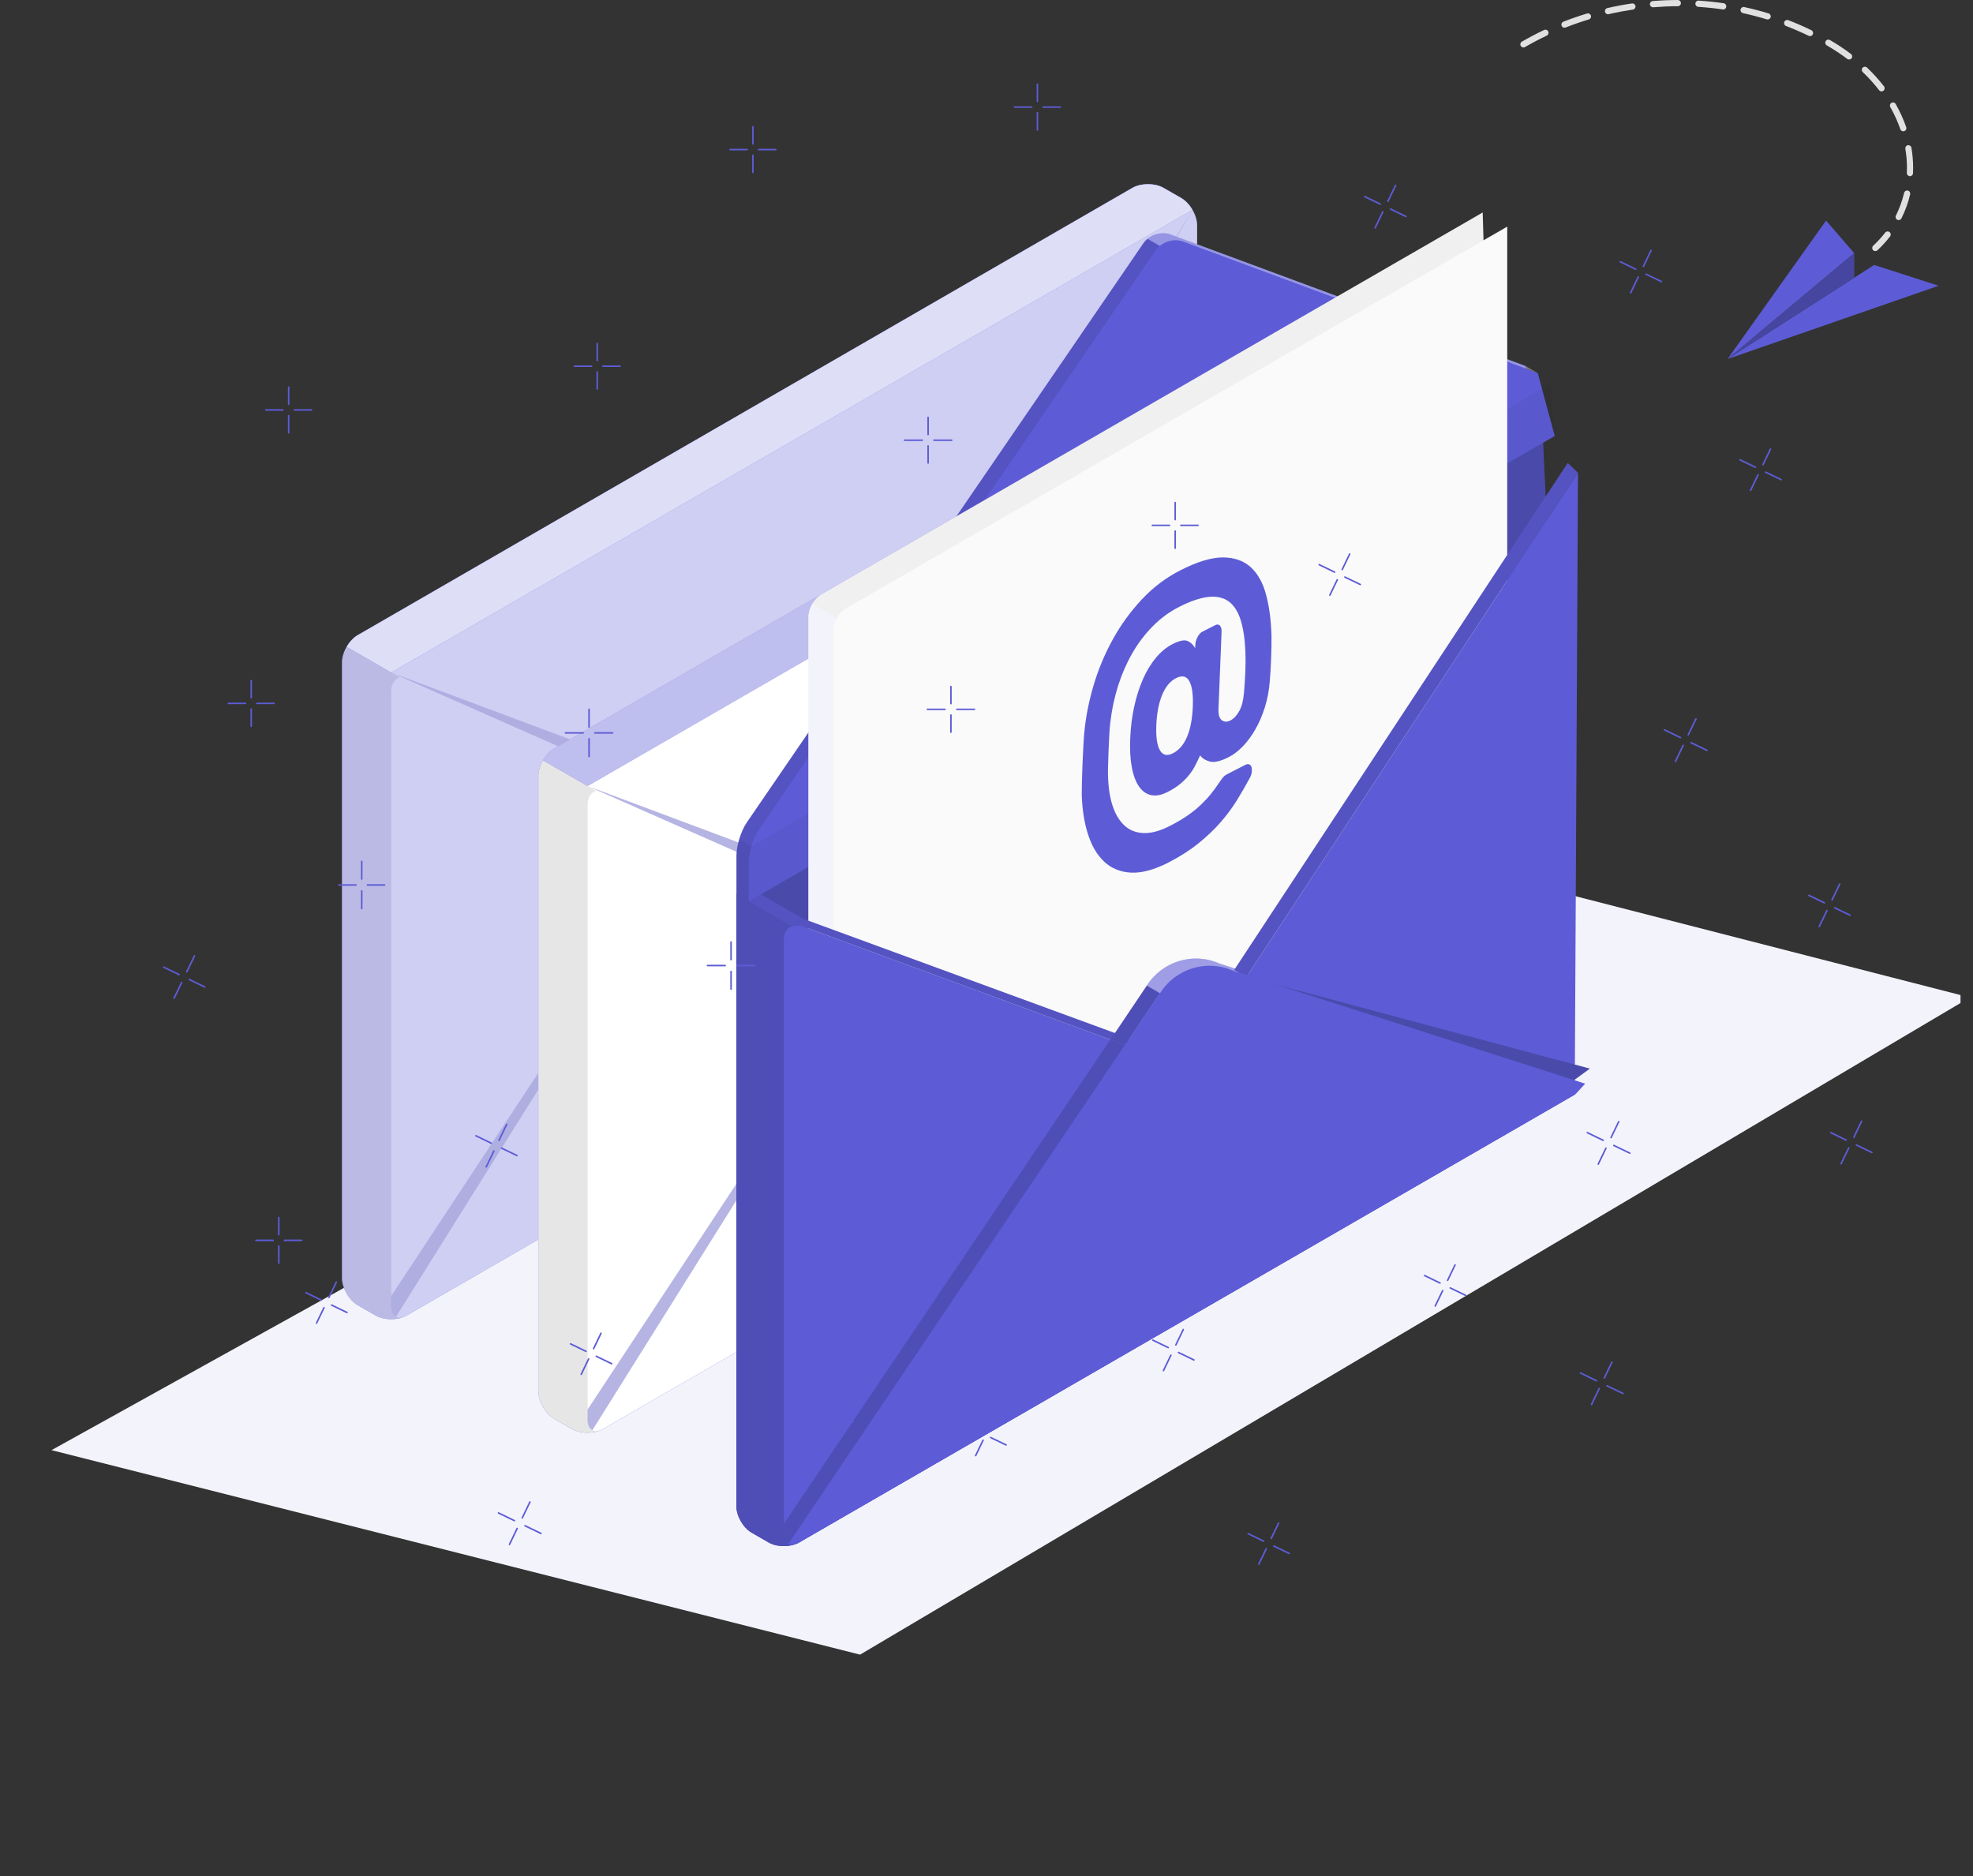 <svg width="632" height="601" viewBox="0 0 632 601" fill="none" xmlns="http://www.w3.org/2000/svg">
<rect x="0" y="0" width="632" height="601" fill="#333333" stroke="none"/>
<g clip-path="url(#clip0_410_1533)">
<path d="M275.5 530L631 319.5L401 260.441C396.374 257.77 388.863 257.77 384.237 260.441L16.5 464.5" fill="#F3F3FC"/>
<path d="M243.744 601.001L627.981 379.148L243.744 601.001Z" fill="#F3F3FC"/>
<path d="M0 469.953L226.98 601.001L0 469.953Z" fill="#F3F3FC"/>
<path d="M109.561 212.155C109.561 208.941 111.806 205.051 114.594 203.444L362.693 60.201C365.461 58.594 369.971 58.594 372.758 60.201L378.43 63.472C381.198 65.079 383.463 68.97 383.463 72.183V269.394C383.463 272.588 381.198 276.498 378.43 278.104L130.331 421.347C127.563 422.954 123.033 422.954 120.265 421.347L114.594 418.076C111.826 416.489 109.561 412.559 109.561 409.365V212.155Z" fill="#5D5CD6"/>
<g opacity="0.7">
<path d="M109.561 212.155C109.561 208.941 111.806 205.051 114.594 203.444L362.693 60.201C365.461 58.594 369.971 58.594 372.758 60.201L378.43 63.472C381.198 65.079 383.463 68.97 383.463 72.183V269.394C383.463 272.588 381.198 276.498 378.43 278.104L130.331 421.347C127.563 422.954 123.033 422.954 120.265 421.347L114.594 418.076C111.826 416.489 109.561 412.559 109.561 409.365V212.155Z" fill="white"/>
</g>
<path d="M111.032 207.198L125.298 215.425L381.972 67.227C381.062 65.659 379.804 64.284 378.43 63.471L372.739 60.219C369.971 58.593 365.461 58.593 362.693 60.219L114.613 203.443C113.2 204.237 111.942 205.63 111.032 207.198Z" fill="#5D5CD6"/>
<path opacity="0.8" d="M111.032 207.198L125.298 215.425L381.972 67.227C381.062 65.659 379.804 64.284 378.43 63.471L372.739 60.219C369.971 58.593 365.461 58.593 362.693 60.219L114.613 203.443C113.2 204.237 111.942 205.63 111.032 207.198Z" fill="white"/>
<path opacity="0.1" d="M109.561 212.155V409.365C109.561 412.579 111.826 416.469 114.613 418.076L120.285 421.367C120.71 421.599 121.156 421.812 121.659 421.986C122.298 422.199 122.995 422.373 123.73 422.47C125.046 422.644 126.421 422.586 127.698 422.335C128.027 422.257 128.376 422.18 128.686 422.083C128.898 422.005 129.131 421.947 129.305 421.87C128.376 422.199 127.543 422.122 126.866 421.773C125.917 421.27 125.317 420.128 125.317 418.463V221.233C125.317 219.162 126.363 217.594 127.931 216.955L125.317 215.426L111.051 207.199C110.122 208.767 109.561 210.548 109.561 212.155Z" fill="#5D5CD6"/>
<path opacity="0.05" d="M109.561 212.155V409.365C109.561 412.579 111.826 416.469 114.613 418.076L120.285 421.367C120.71 421.599 121.156 421.812 121.659 421.986C122.298 422.199 122.995 422.373 123.73 422.47C125.046 422.644 126.421 422.586 127.698 422.335C128.027 422.257 128.376 422.18 128.686 422.083C128.898 422.005 129.131 421.947 129.305 421.87C128.376 422.199 127.543 422.122 126.866 421.773C125.917 421.27 125.317 420.128 125.317 418.463V221.233C125.317 219.162 126.363 217.594 127.931 216.955L125.317 215.426L111.051 207.199C110.122 208.767 109.561 210.548 109.561 212.155Z" fill="black"/>
<path opacity="0.2" d="M125.317 215.427L244.46 259.948C252.958 263.104 262.501 259.968 267.437 252.38L286.561 223.073L381.972 67.248L290.375 224.176L383.443 269.491C383.424 271.117 382.824 272.918 381.875 274.505L290.084 224.622L267.843 260.2C262.733 268.369 252.396 271.543 243.608 267.653L227.774 260.665L126.847 421.755C125.898 421.251 125.298 420.109 125.298 418.445V415.154L227.29 260.452L125.317 215.427Z" fill="#5D5CD6"/>
<path opacity="0.05" d="M125.317 215.427L244.46 259.948C252.958 263.104 262.501 259.968 267.437 252.38L286.561 223.073L381.972 67.248L290.375 224.176L383.443 269.491C383.424 271.117 382.824 272.918 381.875 274.505L290.084 224.622L267.843 260.2C262.733 268.369 252.396 271.543 243.608 267.653L227.774 260.665L126.847 421.755C125.898 421.251 125.298 420.109 125.298 418.445V415.154L227.29 260.452L125.317 215.427Z" fill="black"/>
<path d="M446.354 305.745C446.354 308.939 444.089 312.849 441.321 314.456L193.222 457.699C190.454 459.286 185.924 459.286 183.156 457.699L177.484 454.428C174.716 452.84 172.452 448.911 172.452 445.717V248.506C172.452 245.293 174.697 241.402 177.484 239.796L425.583 96.553C428.352 94.946 432.862 94.946 435.649 96.553L441.321 99.824C444.089 101.431 446.354 105.321 446.354 108.535" fill="#5D5CD6"/>
<path d="M446.354 305.745C446.354 308.939 444.089 312.849 441.321 314.456L193.222 457.699C190.454 459.286 185.924 459.286 183.156 457.699L177.484 454.428C174.716 452.84 172.452 448.911 172.452 445.717V248.506C172.452 245.293 174.697 241.402 177.484 239.796L425.583 96.553C428.352 94.946 432.862 94.946 435.649 96.553L441.321 99.824C444.089 101.431 446.354 105.321 446.354 108.535" fill="white"/>
<path d="M444.882 103.58C443.973 102.012 442.714 100.638 441.34 99.825L435.649 96.573C432.881 94.947 428.371 94.947 425.603 96.573L177.504 239.797C176.091 240.61 174.833 241.984 173.942 243.552L188.208 251.779L444.882 103.58Z" fill="#5D5CD6"/>
<path opacity="0.6" d="M444.882 103.58C443.973 102.012 442.714 100.638 441.34 99.825L435.649 96.573C432.881 94.947 428.371 94.947 425.603 96.573L177.504 239.797C176.091 240.61 174.833 241.984 173.942 243.552L188.208 251.779L444.882 103.58Z" fill="white"/>
<path opacity="0.1" d="M172.471 248.506V445.717C172.471 448.93 174.736 452.821 177.523 454.427L183.195 457.718C183.621 457.95 184.066 458.163 184.569 458.338C185.208 458.551 185.905 458.725 186.641 458.822C187.957 458.996 189.331 458.938 190.609 458.686C190.938 458.609 191.267 458.512 191.577 458.415C191.79 458.338 191.983 458.28 192.177 458.183C191.248 458.512 190.435 458.473 189.776 458.144C188.828 457.641 188.228 456.499 188.228 454.834V257.585C188.228 255.513 189.273 253.946 190.841 253.307L188.228 251.778L173.962 243.551C173.033 245.119 172.471 246.9 172.471 248.506Z" fill="black"/>
<path opacity="0.4" d="M444.786 310.857L352.995 260.973L330.754 296.552C325.643 304.72 315.307 307.895 306.519 304.004L290.685 297.016L189.757 458.106C188.809 457.603 188.208 456.461 188.208 454.796V451.506L290.201 296.803L188.208 251.779L307.351 296.3C315.849 299.455 325.392 296.319 330.328 288.731L349.453 259.425L444.863 103.6" fill="#5D5CD6"/>
<path opacity="0.4" d="M444.883 103.58L353.285 260.508L446.354 305.824" fill="#5D5CD6"/>
<path opacity="0.05" d="M444.786 310.857L352.995 260.973L330.754 296.552C325.643 304.72 315.307 307.895 306.519 304.004L290.685 297.016L189.757 458.106C188.809 457.603 188.208 456.461 188.208 454.796V451.506L290.201 296.803L188.208 251.779L307.351 296.3C315.849 299.455 325.392 296.319 330.328 288.731L349.453 259.425L444.863 103.6" fill="black"/>
<path opacity="0.05" d="M444.883 103.58L353.285 260.508L446.354 305.824" fill="black"/>
<path d="M504.405 350.615L255.939 494.071C253.267 495.619 248.893 495.619 246.221 494.071L240.743 490.916C238.072 489.367 235.885 485.592 235.885 482.495V286.427L494.069 137.357" fill="#5D5CD6"/>
<path opacity="0.2" d="M504.405 350.615L255.939 494.071C253.267 495.619 248.893 495.619 246.221 494.071L240.743 490.916C238.072 489.367 235.885 485.592 235.885 482.495V286.427L494.069 137.357" fill="black"/>
<path d="M488.629 117.226L375.004 75.124C372.003 74.001 368.093 75.26 366.274 77.892L239.175 263.508C237.356 266.16 235.904 270.902 235.904 274.096C235.904 279.4 235.904 286.427 235.904 286.427L239.853 288.711L494.107 137.357" fill="#5D5CD6"/>
<path opacity="0.1" d="M371.539 78.782C371.035 79.169 370.59 79.653 370.222 80.176L243.105 265.792C242.176 267.166 241.324 269.102 240.743 271.095L236.794 268.811C237.085 267.843 237.433 266.895 237.82 266.004C237.84 265.966 237.84 265.946 237.859 265.927C238.033 265.54 238.208 265.172 238.401 264.804C238.44 264.746 238.459 264.688 238.498 264.63C238.711 264.224 238.943 263.836 239.175 263.507L366.274 77.892C366.467 77.601 366.68 77.369 366.912 77.118C367.125 76.904 367.358 76.692 367.59 76.498L371.539 78.782Z" fill="black"/>
<path opacity="0.35" d="M492.578 119.511L378.933 77.39C376.533 76.5 373.552 77.119 371.539 78.784L367.59 76.5C369.622 74.854 372.584 74.216 375.004 75.106L488.629 117.208" fill="white"/>
<path d="M238.498 264.631C238.711 264.224 238.943 263.856 239.176 263.508C238.943 263.856 238.711 264.224 238.498 264.631Z" fill="#5D5CD6"/>
<path d="M366.912 77.118C367.125 76.904 367.358 76.692 367.59 76.498C367.358 76.692 367.125 76.904 366.912 77.118Z" fill="#5D5CD6"/>
<path d="M236.794 268.832C237.085 267.864 237.433 266.896 237.82 266.025C237.433 266.896 237.085 267.845 236.794 268.832Z" fill="#5D5CD6"/>
<path d="M237.859 265.928C238.033 265.54 238.208 265.173 238.401 264.824C238.227 265.173 238.033 265.54 237.859 265.928Z" fill="#5D5CD6"/>
<path opacity="0.2" d="M237.82 266.005C237.84 265.986 237.84 265.947 237.859 265.928C237.84 265.947 237.84 265.986 237.82 266.005Z" fill="black"/>
<path opacity="0.2" d="M238.401 264.805C238.44 264.747 238.459 264.669 238.498 264.611C238.459 264.689 238.44 264.747 238.401 264.805Z" fill="black"/>
<path opacity="0.2" d="M366.274 77.893C366.467 77.622 366.68 77.371 366.912 77.119C366.68 77.371 366.467 77.622 366.274 77.893Z" fill="black"/>
<path d="M492.578 119.511L378.953 77.409C375.952 76.287 372.042 77.545 370.223 80.177L243.124 265.793C241.305 268.445 239.853 273.188 239.853 276.381C239.853 281.685 239.853 288.712 239.853 288.712L498.037 139.643" fill="#5D5CD6"/>
<path opacity="0.05" d="M496.643 122.994L240.743 271.096C240.743 271.096 240.724 271.115 240.724 271.134C240.182 272.973 239.833 274.851 239.833 276.4C239.833 281.703 239.833 288.73 239.833 288.73L498.018 139.661" fill="black"/>
<path d="M474.944 68.059L263.178 190.318C260.855 191.654 258.978 194.906 258.997 197.577V451.195C258.997 452.53 259.462 453.459 260.216 453.905C260.971 454.35 267.321 458.008 268.075 458.453C268.83 458.899 269.876 458.821 271.037 458.163L482.803 335.903" fill="#F0F0F0"/>
<path d="M482.803 72.588L271.037 194.848C268.714 196.183 266.837 199.435 266.837 202.107V455.724C266.837 458.395 268.714 459.479 271.037 458.143L482.803 335.884" fill="#FAFAFA"/>
<path d="M406.749 218.134C406.517 221.135 405.994 223.941 405.162 226.574C404.33 229.206 403.304 231.568 402.104 233.659C400.904 235.749 399.568 237.549 398.116 239.059C396.645 240.569 395.174 241.692 393.683 242.466C391.031 243.821 388.999 244.305 387.586 243.937C386.173 243.569 385.108 242.911 384.431 241.963C383.966 242.95 383.502 243.957 382.979 244.983C382.476 246.008 381.837 247.015 381.063 248.022C380.288 249.028 379.34 249.996 378.217 250.964C377.094 251.912 375.701 252.822 374.055 253.655C372.1 254.661 370.339 255.01 368.79 254.7C367.242 254.39 365.945 253.48 364.88 251.97C363.815 250.461 363.041 248.409 362.557 245.815C362.054 243.221 361.88 240.143 362.035 236.582C362.17 233.02 362.596 229.632 363.293 226.419C363.99 223.206 364.919 220.302 366.061 217.67C367.203 215.037 368.577 212.734 370.203 210.778C371.81 208.823 373.61 207.333 375.565 206.326C377.733 205.223 379.34 204.875 380.366 205.3C381.392 205.726 382.224 206.501 382.843 207.623L382.882 206.578C382.921 205.726 383.153 204.894 383.598 204.042C384.044 203.21 384.566 202.629 385.147 202.339L389.289 200.229C389.87 199.938 390.373 199.977 390.76 200.384C391.148 200.79 391.341 201.41 391.302 202.261L390.315 227.019C390.238 228.877 390.586 230.097 391.38 230.697C392.154 231.278 393.083 231.316 394.148 230.755C395.213 230.213 396.142 229.226 396.955 227.774C397.768 226.342 398.271 224.348 398.484 221.812C398.677 219.663 398.813 217.457 398.91 215.153C399.007 212.869 399.007 210.759 398.929 208.823C398.774 204.72 398.271 201.313 397.4 198.564C396.529 195.815 395.232 193.841 393.548 192.621C391.864 191.402 389.696 190.937 387.063 191.208C384.431 191.499 381.275 192.563 377.617 194.441C374.539 196.009 371.752 198.061 369.255 200.597C366.758 203.132 364.59 205.978 362.751 209.152C360.912 212.346 359.402 215.792 358.202 219.509C357.021 223.225 356.189 227.038 355.724 230.91C355.569 231.975 355.453 233.349 355.356 235.014C355.26 236.698 355.182 238.44 355.105 240.259C355.027 242.079 354.969 243.84 354.931 245.525C354.892 247.209 354.892 248.583 354.969 249.609C355.144 253.171 355.686 256.229 356.634 258.784C357.563 261.339 358.879 263.314 360.525 264.707C362.189 266.101 364.203 266.817 366.603 266.837C368.984 266.875 371.732 266.101 374.81 264.514C376.978 263.411 378.875 262.288 380.482 261.165C382.088 260.042 383.502 258.9 384.702 257.739C385.921 256.577 386.966 255.455 387.838 254.371C388.709 253.287 389.502 252.203 390.218 251.157C390.818 250.248 391.302 249.551 391.67 249.106C392.019 248.66 392.503 248.293 393.083 247.983L398.968 244.963C399.549 244.673 400.052 244.692 400.478 245.041C400.904 245.389 401.078 246.086 400.981 247.112C400.962 247.731 400.749 248.409 400.362 249.144C399.181 251.351 397.864 253.655 396.374 256.074C394.903 258.494 393.161 260.875 391.148 263.198C389.134 265.52 386.754 267.805 384.024 270.031C381.275 272.257 378.062 274.328 374.346 276.244C369.739 278.606 365.712 279.69 362.286 279.516C358.86 279.322 356.015 278.161 353.73 276.031C351.446 273.902 349.704 270.96 348.504 267.205C347.304 263.449 346.646 259.21 346.51 254.506C346.51 253.442 346.53 252.009 346.568 250.209C346.607 248.409 346.684 246.512 346.762 244.537C346.839 242.563 346.936 240.685 347.033 238.885C347.13 237.085 347.226 235.672 347.323 234.646C347.788 229.71 348.775 224.658 350.304 219.509C351.833 214.36 353.885 209.462 356.46 204.797C359.034 200.132 362.131 195.873 365.732 192.021C369.332 188.169 373.455 185.053 378.062 182.691C383.482 179.923 388.031 178.549 391.709 178.549C395.406 178.568 398.387 179.613 400.671 181.704C402.955 183.795 404.601 186.795 405.607 190.686C406.614 194.577 407.195 198.99 407.291 203.945C407.311 205.9 407.272 208.223 407.175 210.895C407.078 213.566 406.943 215.986 406.749 218.134ZM370.397 232.284C370.242 236.078 370.629 238.769 371.558 240.337C372.487 241.924 373.862 242.234 375.72 241.285C377.675 240.279 379.204 238.498 380.269 235.943C381.334 233.388 381.934 230.174 382.088 226.303C382.243 222.509 381.856 219.799 380.966 218.173C380.075 216.547 378.643 216.237 376.669 217.244C374.81 218.192 373.339 219.992 372.236 222.644C371.171 225.258 370.552 228.49 370.397 232.284Z" fill="#5D5CD6"/>
<path d="M266.837 455.744C266.837 456.925 267.204 457.796 267.824 458.3C266.411 457.506 260.913 454.312 260.216 453.925C259.442 453.48 258.978 452.55 258.978 451.215V197.578C258.978 196.243 259.442 194.771 260.216 193.455L268.075 197.985C267.301 199.301 266.837 200.791 266.837 202.127V455.744Z" fill="#F3F3FC"/>
<path d="M502.45 345.137L394.864 311.03C386.405 307.275 376.514 310.333 371.616 318.192L256.597 489.154L252.338 491.613L252.299 491.632C251.003 492.348 249.86 492.445 249.009 492L367.3 315.792C372.216 307.933 382.127 304.874 390.567 308.61L502.721 344.769" fill="#5D5CD6"/>
<path opacity="0.4" d="M361.009 334.956L361.28 334.724L256.577 489.136L252.319 491.594L252.28 491.614C251.003 492.33 249.841 492.407 248.99 491.981L356.866 332.479L361.009 334.956Z" fill="white"/>
<path opacity="0.4" d="M502.45 345.137L394.845 311.01C386.405 307.255 376.514 310.314 371.597 318.173L367.338 315.695C372.255 307.875 382.127 304.855 390.567 308.571L502.721 344.75" fill="white"/>
<path d="M505.47 151.45L399.297 312.869L383.443 334.956C381.662 337.472 377.752 338.924 374.713 338.227L361.028 334.975L256.558 296.513C255.803 296.338 255.087 296.319 254.429 296.435C254.158 296.493 253.887 296.571 253.635 296.687L257.564 294.403L357.718 331.104L370.9 335.808C373.92 336.524 377.83 335.072 379.63 332.536L395.483 310.469L502.179 148.295" fill="#5D5CD6"/>
<path opacity="0.4" d="M399.277 312.85L383.424 334.936C381.643 337.453 377.733 338.905 374.694 338.208L361.009 334.956L361.28 334.723L361.938 333.678L370.9 335.807C373.92 336.524 377.83 335.072 379.63 332.536L395.329 310.701L399.277 312.85Z" fill="white"/>
<path opacity="0.1" d="M502.199 148.314L395.503 310.469L395.348 310.682V310.702L399.297 312.85L505.47 151.431" fill="black"/>
<path d="M258.668 299.591L235.885 286.428V482.496C235.885 485.574 238.072 489.368 240.743 490.917L246.221 494.072C248.893 495.62 253.267 495.62 255.939 494.072L258.668 492.485V299.591Z" fill="#5D5CD6"/>
<path opacity="0.15" d="M258.668 299.591L235.885 286.428V482.496C235.885 485.574 238.072 489.368 240.743 490.917L246.221 494.072C248.893 495.62 253.267 495.62 255.939 494.072L258.668 492.485V299.591Z" fill="black"/>
<path d="M504.425 350.634L255.958 494.071L255.919 494.09C254.622 494.826 253.461 494.922 252.609 494.477C251.854 494.09 251.332 493.296 251.157 492.154C251.119 491.883 251.099 491.593 251.099 491.283V300.809C251.099 297.731 253.519 295.795 256.558 296.512L361.028 334.974L374.713 338.226C377.752 338.923 381.663 337.471 383.443 334.955L399.297 312.868L505.47 151.449" fill="#5D5CD6"/>
<path d="M509.264 342.292L399.297 312.85L472.95 368.792" fill="#5D5CD6"/>
<path opacity="0.2" d="M509.264 342.292L399.297 312.85L472.95 368.792" fill="black"/>
<path d="M251.08 491.264C251.08 492.871 251.661 493.974 252.59 494.458C253.442 494.903 254.603 494.806 255.9 494.09L255.939 494.071L341.477 444.691L361.009 334.955L251.08 488.089V491.264Z" fill="#5D5CD6"/>
<path opacity="0.15" d="M371.558 318.153L252.59 494.458C251.661 493.974 251.08 492.871 251.08 491.264V488.09L367.3 315.734C367.3 315.714 367.319 315.695 367.338 315.676L371.558 318.153Z" fill="black"/>
<path d="M504.734 350.421L255.958 494.071L255.919 494.09C254.622 494.826 253.461 494.922 252.609 494.458L371.597 318.114C376.533 310.236 386.482 307.177 394.98 310.933L507.773 347.111" fill="#5D5CD6"/>
<path opacity="0.15" d="M236.795 268.812L240.743 271.097C240.182 272.955 239.834 274.852 239.834 276.4C239.834 281.704 239.834 288.712 239.834 288.712L235.885 286.427C235.885 286.427 235.885 279.401 235.885 274.097C235.885 272.568 236.233 270.671 236.795 268.812Z" fill="black"/>
<path d="M257.565 294.401L253.635 296.685L249.648 294.382L239.833 288.73L243.647 286.465L257.565 294.401Z" fill="#5D5CD6"/>
<path opacity="0.1" d="M257.739 294.479L243.647 286.465L239.833 288.73L249.648 294.382L253.635 296.685L253.674 296.666C253.906 296.569 254.158 296.492 254.429 296.434C255.087 296.318 255.803 296.337 256.558 296.511L264.494 299.434L355.685 332.999L357.118 330.889L257.739 294.479Z" fill="black"/>
<path d="M89.306 390V395.479M89.306 399.132V404.611M96.612 397.306H91.132M87.479 397.306H82" stroke="#5D5CD6" stroke-width="0.5" stroke-linecap="round" stroke-linejoin="round"/>
</g>
<path d="M80.467 218V223.479M80.467 227.132V232.611M87.773 225.306H82.294M78.641 225.306H73.162" stroke="#5D5CD6" stroke-width="0.5" stroke-linecap="round" stroke-linejoin="round"/>
<path d="M191.306 110V115.479M191.306 119.132V124.611M198.611 117.306H193.132M189.479 117.306H184" stroke="#5D5CD6" stroke-width="0.5" stroke-linecap="round" stroke-linejoin="round"/>
<path d="M297.295 133.695V139.175M297.295 142.827V148.307M304.844 141.001H299.182M295.408 141.001H289.746" stroke="#5D5CD6" stroke-width="0.5" stroke-linecap="round" stroke-linejoin="round"/>
<path d="M188.683 227.209V232.871M188.683 236.646V242.308M196.233 234.758H190.571M186.796 234.758H181.134" stroke="#5D5CD6" stroke-width="0.5" stroke-linecap="round" stroke-linejoin="round"/>
<path d="M304.601 219.902V225.382M304.601 229.035V234.514M312.15 227.208H306.488M302.714 227.208H297.052" stroke="#5D5CD6" stroke-width="0.5" stroke-linecap="round" stroke-linejoin="round"/>
<path d="M92.467 124V129.479M92.467 133.132V138.611M99.773 131.306H94.294M90.641 131.306H85.162" stroke="#5D5CD6" stroke-width="0.5" stroke-linecap="round" stroke-linejoin="round"/>
<path d="M241.175 40.611V46.091M241.175 49.743V55.223M248.481 47.917H243.002M239.349 47.917H233.87" stroke="#5D5CD6" stroke-width="0.5" stroke-linecap="round" stroke-linejoin="round"/>
<path d="M332.306 27V32.479M332.306 36.132V41.611M339.611 34.306H334.132M330.479 34.306H325" stroke="#5D5CD6" stroke-width="0.5" stroke-linecap="round" stroke-linejoin="round"/>
<path d="M376.441 160.969V166.448M376.441 170.101V175.58M383.747 168.274H378.267M374.614 168.274H369.135" stroke="#5D5CD6" stroke-width="0.5" stroke-linecap="round" stroke-linejoin="round"/>
<path d="M115.869 275.914V281.576M115.869 285.351V291.013M123.175 283.463H117.696M114.043 283.463H108.564" stroke="#5D5CD6" stroke-width="0.5" stroke-linecap="round" stroke-linejoin="round"/>
<path d="M234.176 301.727V307.389M234.176 311.163V316.825M241.725 309.276H236.063M232.289 309.276H226.627" stroke="#5D5CD6" stroke-width="0.5" stroke-linecap="round" stroke-linejoin="round"/>
<path d="M369.282 429.265L374.218 431.644M377.508 433.23L382.444 435.609M379.035 425.856L376.656 430.792M375.07 434.082L372.69 439.018" stroke="#5D5CD6" stroke-width="0.5" stroke-linecap="round" stroke-linejoin="round"/>
<path d="M579.44 286.801L584.375 289.18M587.666 290.767L592.602 293.146M589.299 283.173L586.84 288.273M585.201 291.674L582.743 296.774" stroke="#5D5CD6" stroke-width="0.5" stroke-linecap="round" stroke-linejoin="round"/>
<path d="M506.278 439.801L511.378 442.26M514.779 443.899L519.879 446.357M516.357 436.279L513.898 441.379M512.259 444.779L509.8 449.88" stroke="#5D5CD6" stroke-width="0.5" stroke-linecap="round" stroke-linejoin="round"/>
<path d="M586.44 362.801L591.375 365.18M594.666 366.767L599.602 369.146M596.299 359.173L593.84 364.273M592.201 367.674L589.743 372.774" stroke="#5D5CD6" stroke-width="0.5" stroke-linecap="round" stroke-linejoin="round"/>
<path d="M402.334 352.581L407.27 354.96M410.56 356.547L415.496 358.926M412.087 349.172L409.708 354.108M408.122 357.399L405.743 362.334" stroke="#5D5CD6" stroke-width="0.5" stroke-linecap="round" stroke-linejoin="round"/>
<path d="M399.824 491.259L404.759 493.638M408.05 495.224L412.986 497.604M409.577 487.85L407.198 492.786M405.612 496.076L403.232 501.012" stroke="#5D5CD6" stroke-width="0.5" stroke-linecap="round" stroke-linejoin="round"/>
<path d="M309.117 456.493L314.052 458.872M317.343 460.459L322.279 462.838M318.87 453.084L316.491 458.02M314.905 461.311L312.525 466.247" stroke="#5D5CD6" stroke-width="0.5" stroke-linecap="round" stroke-linejoin="round"/>
<path d="M456.334 408.581L461.27 410.96M464.56 412.547L469.496 414.926M466.087 405.172L463.708 410.108M462.122 413.399L459.743 418.334" stroke="#5D5CD6" stroke-width="0.5" stroke-linecap="round" stroke-linejoin="round"/>
<path d="M508.44 362.801L513.54 365.26M516.94 366.899L522.041 369.357M518.518 359.279L516.06 364.379M514.421 367.779L511.962 372.88" stroke="#5D5CD6" stroke-width="0.5" stroke-linecap="round" stroke-linejoin="round"/>
<path d="M182.767 430.466L187.703 432.845M190.993 434.431L195.929 436.811M192.52 427.057L190.141 431.993M188.555 435.283L186.176 440.219" stroke="#5D5CD6" stroke-width="0.5" stroke-linecap="round" stroke-linejoin="round"/>
<path d="M52.44 309.799L57.376 312.178M60.666 313.765L65.602 316.144M62.299 306.171L59.84 311.271M58.201 314.672L55.743 319.772" stroke="#5D5CD6" stroke-width="0.5" stroke-linecap="round" stroke-linejoin="round"/>
<path d="M159.677 484.62L164.777 487.078M168.177 488.717L173.278 491.176M169.755 481.097L167.297 486.198M165.658 489.598L163.199 494.698" stroke="#5D5CD6" stroke-width="0.5" stroke-linecap="round" stroke-linejoin="round"/>
<path d="M152.44 363.799L157.375 366.178M160.666 367.765L165.602 370.144M162.299 360.171L159.84 365.271M158.201 368.672L155.743 373.772" stroke="#5D5CD6" stroke-width="0.5" stroke-linecap="round" stroke-linejoin="round"/>
<path d="M97.988 414.062L102.924 416.441M106.215 418.027L111.15 420.406M107.742 410.653L105.362 415.589M103.776 418.879L101.397 423.815" stroke="#5D5CD6" stroke-width="0.5" stroke-linecap="round" stroke-linejoin="round"/>
<path d="M259.584 448.975L264.685 451.434M268.085 453.073L273.185 455.531M269.663 445.453L267.204 450.553M265.565 453.953L263.107 459.053" stroke="#5D5CD6" stroke-width="0.5" stroke-linecap="round" stroke-linejoin="round"/>
<path d="M557.356 147.284L562.292 149.663M565.582 151.25L570.518 153.629M567.11 143.876L564.73 148.811M563.144 152.102L560.765 157.038" stroke="#5D5CD6" stroke-width="0.5" stroke-linecap="round" stroke-linejoin="round"/>
<path d="M437.191 62.995L442.127 65.374M445.418 66.96L450.354 69.339M447.051 59.367L444.592 64.467M442.953 67.867L440.494 72.967" stroke="#5D5CD6" stroke-width="0.5" stroke-linecap="round" stroke-linejoin="round"/>
<path d="M474.266 201.438L479.366 203.896M482.767 205.535L487.867 207.994M484.345 197.916L481.886 203.016M480.247 206.416L477.788 211.516" stroke="#5D5CD6" stroke-width="0.5" stroke-linecap="round" stroke-linejoin="round"/>
<path d="M519.02 83.846L523.955 86.225M527.246 87.811L532.182 90.191M528.879 80.218L526.42 85.318M524.781 88.719L522.322 93.819" stroke="#5D5CD6" stroke-width="0.5" stroke-linecap="round" stroke-linejoin="round"/>
<path d="M422.578 180.88L427.513 183.259M430.804 184.845L435.74 187.225M432.331 177.471L429.952 182.407M428.366 185.698L425.986 190.633" stroke="#5D5CD6" stroke-width="0.5" stroke-linecap="round" stroke-linejoin="round"/>
<path d="M533.174 233.791L538.274 236.25M541.674 237.889L546.775 240.348M543.252 230.269L540.794 235.369M539.155 238.77L536.696 243.87" stroke="#5D5CD6" stroke-width="0.5" stroke-linecap="round" stroke-linejoin="round"/>
<g clip-path="url(#clip1_410_1533)">
<path d="M553.37 115L600.323 84.873L621 91.523L553.37 115Z" fill="#5D5CD6"/>
<path d="M553.37 115L593.953 81.082L584.929 70.654L553.37 115Z" fill="#5D5CD6"/>
<path d="M593.953 81.082V88.956L553.37 114.999L593.953 81.082Z" fill="#5D5CD6"/>
<path opacity="0.25" d="M593.953 81.082V88.956L553.37 114.999L593.953 81.082Z" fill="black"/>
<path d="M600.708 80.431C600.443 80.431 600.177 80.324 599.978 80.112C599.607 79.713 599.633 79.074 600.031 78.702C601.425 77.412 602.712 76.002 603.867 74.512C604.198 74.073 604.822 73.993 605.26 74.339C605.698 74.671 605.778 75.297 605.433 75.736C604.212 77.305 602.858 78.808 601.372 80.178C601.199 80.338 600.96 80.431 600.708 80.431ZM608.18 70.495C608.034 70.495 607.875 70.455 607.742 70.389C607.251 70.136 607.052 69.537 607.304 69.045C608.458 66.744 609.334 64.297 609.932 61.783C610.051 61.251 610.595 60.918 611.126 61.038C611.657 61.171 611.989 61.703 611.869 62.235C611.245 64.909 610.303 67.502 609.082 69.936C608.896 70.296 608.551 70.495 608.18 70.495ZM611.803 56.436C611.79 56.436 611.776 56.436 611.763 56.436C611.219 56.409 610.794 55.944 610.807 55.398C610.834 54.866 610.847 54.321 610.847 53.789C610.847 51.754 610.675 49.692 610.33 47.657C610.237 47.112 610.608 46.593 611.139 46.513C611.67 46.42 612.188 46.793 612.281 47.325C612.639 49.466 612.825 51.648 612.825 53.789C612.825 54.361 612.811 54.92 612.785 55.492C612.772 56.024 612.334 56.436 611.803 56.436ZM609.666 42.058C609.255 42.058 608.87 41.805 608.724 41.393C607.888 38.985 606.813 36.591 605.512 34.303C605.247 33.824 605.406 33.212 605.884 32.946C606.362 32.667 606.972 32.84 607.237 33.319C608.591 35.713 609.732 38.214 610.608 40.741C610.794 41.26 610.515 41.831 609.998 42.004C609.878 42.031 609.772 42.058 609.666 42.058ZM602.699 29.275C602.407 29.275 602.102 29.142 601.916 28.89C600.363 26.868 598.598 24.913 596.687 23.09C596.289 22.705 596.275 22.08 596.647 21.68C597.019 21.282 597.656 21.268 598.054 21.641C600.044 23.543 601.876 25.564 603.495 27.666C603.827 28.105 603.747 28.73 603.309 29.063C603.123 29.209 602.911 29.275 602.699 29.275ZM592.294 19.06C592.082 19.06 591.869 18.994 591.697 18.861C589.666 17.318 587.463 15.868 585.167 14.538C584.69 14.259 584.53 13.647 584.809 13.181C585.088 12.702 585.685 12.543 586.163 12.822C588.538 14.192 590.808 15.695 592.905 17.291C593.342 17.624 593.435 18.249 593.104 18.688C592.905 18.927 592.599 19.06 592.294 19.06ZM487.995 15.203C487.65 15.203 487.318 15.03 487.133 14.697C486.854 14.219 487.026 13.607 487.491 13.341C489.8 12.011 492.189 10.747 494.618 9.603C495.122 9.364 495.706 9.577 495.945 10.082C496.184 10.574 495.971 11.173 495.467 11.412C493.091 12.53 490.742 13.767 488.486 15.07C488.34 15.163 488.168 15.203 487.995 15.203ZM579.793 11.559C579.647 11.559 579.501 11.532 579.355 11.465C576.992 10.322 574.564 9.271 572.122 8.326C571.604 8.127 571.352 7.555 571.551 7.036C571.75 6.517 572.321 6.265 572.838 6.464C575.333 7.422 577.815 8.499 580.217 9.67C580.708 9.909 580.921 10.508 580.682 11C580.522 11.359 580.164 11.559 579.793 11.559ZM501.147 8.885C500.749 8.885 500.377 8.646 500.218 8.247C500.019 7.728 500.271 7.156 500.775 6.956C503.257 5.985 505.818 5.094 508.38 4.323C508.897 4.163 509.455 4.469 509.614 4.988C509.773 5.52 509.481 6.065 508.95 6.225C506.442 6.983 503.934 7.848 501.505 8.805C501.386 8.858 501.266 8.885 501.147 8.885ZM566.216 6.238C566.123 6.238 566.017 6.225 565.924 6.198C563.429 5.44 560.868 4.762 558.306 4.203C557.775 4.083 557.43 3.551 557.55 3.019C557.669 2.474 558.2 2.141 558.731 2.261C561.345 2.833 563.96 3.511 566.508 4.296C567.039 4.456 567.331 5.014 567.172 5.546C567.039 5.959 566.654 6.238 566.216 6.238ZM515.082 4.562C514.631 4.562 514.219 4.256 514.113 3.791C513.994 3.259 514.325 2.713 514.856 2.594C517.457 1.995 520.112 1.49 522.753 1.104C523.283 1.024 523.801 1.397 523.881 1.942C523.96 2.487 523.589 2.993 523.045 3.073C520.457 3.458 517.842 3.95 515.294 4.536C515.228 4.562 515.148 4.562 515.082 4.562ZM551.989 3.033C551.936 3.033 551.896 3.033 551.843 3.019C549.255 2.634 546.628 2.368 544 2.195C543.456 2.155 543.031 1.689 543.071 1.131C543.111 0.585 543.575 0.16 544.133 0.2C546.8 0.372 549.494 0.652 552.122 1.037C552.666 1.117 553.038 1.623 552.958 2.168C552.905 2.687 552.48 3.033 551.989 3.033ZM529.494 2.328C528.977 2.328 528.552 1.929 528.499 1.41C528.459 0.865 528.857 0.386 529.415 0.333C532.069 0.12 534.776 0 537.444 0C537.988 0 538.439 0.439 538.439 0.998C538.439 1.543 538.001 1.995 537.444 1.995C534.829 1.995 532.188 2.115 529.574 2.328C529.547 2.328 529.521 2.328 529.494 2.328Z" fill="#E0E0E0"/>
</g>
<defs>
<clipPath id="clip0_410_1533">
<rect width="628" height="542" fill="white" transform="translate(0 59)"/>
</clipPath>
<clipPath id="clip1_410_1533">
<rect width="134" height="115" fill="white" transform="translate(487)"/>
</clipPath>
</defs>
</svg>
